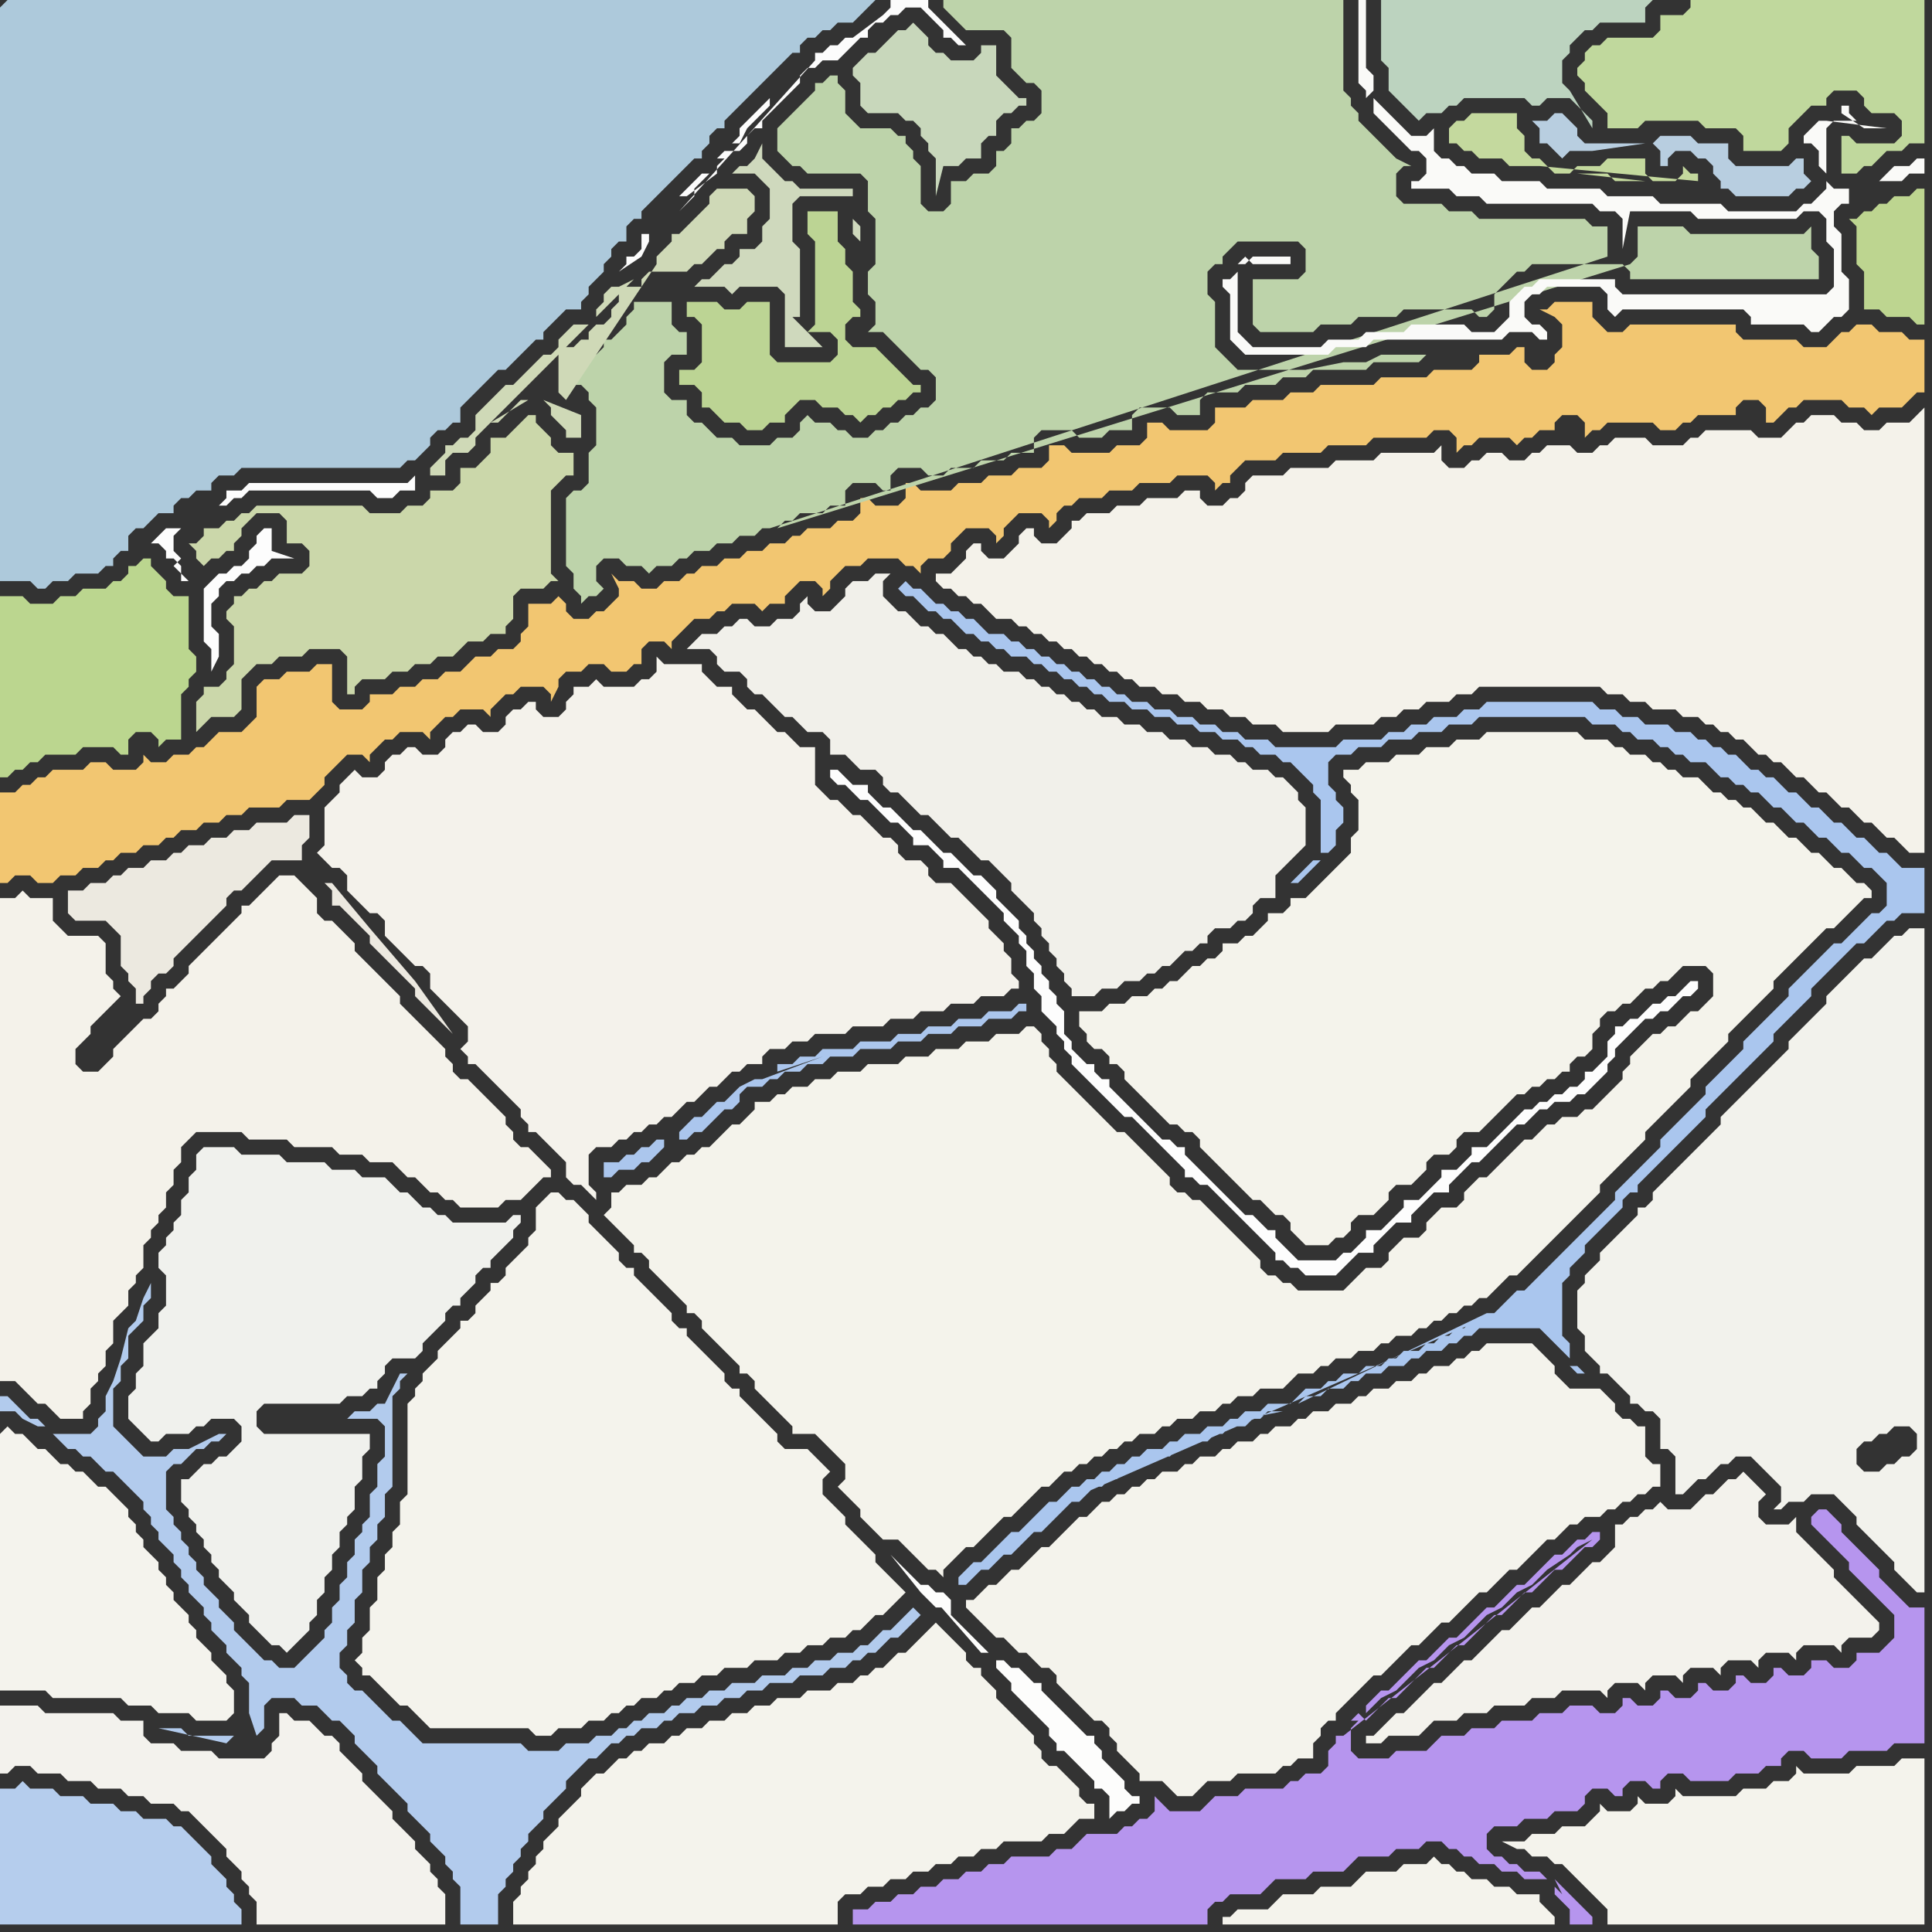 <svg width="256" height="256" xmlns="http://www.w3.org/2000/svg"><rect width="100%" height="100%" fill="#333333" stroke="none"/><script> 
var tempColor;
function hoverPath(evt){
obj = evt.target;
tempColor = obj.getAttribute("fill");
obj.setAttribute("fill","red");
//alert(tempColor);
//obj.setAttribute("stroke","red");}
function recoverPath(evt){
obj = evt.target;
obj.setAttribute("fill", tempColor);
//obj.setAttribute("stroke", tempColor);
}</script><path onmouseover="hoverPath(evt)" onmouseout="recoverPath(evt)" fill="rgb(244,243,236)" d="M  78,236l -1,1 0,1 -2,2 -1,1 0,1 -1,1 -1,1 0,1 -1,1 0,1 -1,1 0,1 -1,1 0,1 -1,1 0,3 43,0 0,-3 1,-1 2,0 1,-1 2,0 1,-1 2,0 1,-1 2,0 1,-1 2,0 1,-1 2,0 1,-1 2,0 1,-1 5,0 1,-1 2,0 1,-1 1,-1 2,0 0,-2 -1,0 -1,-1 0,-1 -1,-1 -1,-1 -1,-1 -1,0 -1,-1 0,-1 -1,-1 0,-1 -1,-1 -1,-1 -1,-1 -2,-2 0,-1 -1,-1 -1,-1 0,-1 -1,0 -1,-1 0,-1 -1,-1 -1,-1 -1,-1 -1,-1 -2,2 -1,1 -1,1 -1,0 -1,1 -1,1 -1,0 -1,1 -1,0 -1,1 -2,0 -1,1 -3,0 -1,1 -3,0 -1,1 -2,0 -1,1 -2,0 -1,1 -2,0 -1,1 -2,0 -1,1 -1,0 -1,1 -2,0 -1,1 -1,0 -1,1 -1,0 -1,1 -1,1 -1,0 -1,1Z"/>
<path onmouseover="hoverPath(evt)" onmouseout="recoverPath(evt)" fill="rgb(244,242,234)" d="M  125,76l -1,0 0,1 1,1 1,0 1,1 1,0 1,1 1,0 1,1 1,1 2,0 1,1 1,0 1,1 1,0 1,1 1,0 1,1 1,0 1,1 1,0 1,1 1,0 1,1 1,0 1,1 1,0 1,1 2,0 1,1 2,0 1,1 2,0 1,1 2,0 1,1 2,0 1,1 3,0 1,1 6,0 1,-1 5,0 1,-1 2,0 1,-1 2,0 1,-1 3,0 1,-1 2,0 1,-1 16,0 1,1 2,0 1,1 2,0 1,1 3,0 1,1 2,0 1,1 1,0 1,1 1,0 1,1 1,0 1,1 1,1 1,0 1,1 1,0 1,1 1,1 1,0 1,1 1,1 1,0 1,1 1,1 1,0 1,1 1,1 1,0 1,1 1,1 1,0 1,1 1,1 2,0 0,-59 -1,1 0,0 -1,1 -3,0 -1,1 -2,0 -1,-1 -2,0 -1,-1 -3,0 -1,1 -1,0 -2,2 -3,0 -1,-1 -6,0 -1,1 -1,0 -1,1 -4,0 -1,-1 -4,0 -1,1 -1,0 -1,1 -2,0 -1,-1 -3,0 -1,1 -1,0 -1,1 -2,0 -1,-1 -2,0 -1,1 -1,0 -1,1 -2,0 -1,-1 0,-2 -1,1 -7,0 -1,1 -5,0 -1,1 -5,0 -1,1 -4,0 -1,1 0,1 -1,1 -1,0 -1,1 -2,0 -1,-1 0,-1 -2,0 -1,1 -4,0 -1,1 -3,0 -1,1 -3,0 -1,1 -1,0 0,1 -2,2 -2,0 -1,-1 0,-1 -1,0 -1,1 0,1 -2,2 -2,0 -1,-1 0,-1 -1,0 -1,1 0,1 -1,1 -1,1 -1,0 83,-18 0,0 -83,18 107,-20 -107,20Z"/>
<path onmouseover="hoverPath(evt)" onmouseout="recoverPath(evt)" fill="rgb(244,243,236)" d="M  129,212l -1,0 0,1 1,1 0,0 1,1 1,1 1,1 1,0 1,1 1,1 1,0 1,1 1,1 1,0 1,1 0,1 1,1 1,1 1,1 1,1 1,1 1,0 1,1 0,1 1,1 0,1 1,1 1,1 1,1 0,1 3,0 1,1 1,1 2,0 1,-1 0,0 1,-1 3,0 1,-1 5,0 1,-1 1,0 1,-1 2,0 0,-2 1,-1 0,-1 1,-1 1,0 0,-1 1,-1 1,-1 1,-1 1,-1 1,-1 1,0 1,-1 1,-1 1,-1 1,-1 1,0 1,-1 1,-1 1,-1 1,0 1,-1 1,-1 1,-1 1,-1 1,0 1,-1 1,-1 1,-1 1,0 1,-1 1,-1 1,-1 1,-1 1,0 2,-2 1,0 1,-1 2,0 1,-1 1,0 1,-1 1,0 1,-1 1,0 1,-1 1,0 0,-3 -1,0 -1,-1 0,-4 -1,0 -1,-1 -1,0 -1,-1 0,-1 -1,-1 -1,-1 -4,0 -1,-1 -1,-1 0,-1 -1,-1 -1,-1 -1,-1 -6,0 -1,1 -1,0 -1,1 -1,0 -1,1 -2,0 -1,1 -1,0 -1,1 -2,0 -1,1 -2,0 -1,1 -1,0 -1,1 -2,0 -1,1 -2,0 -1,1 -1,0 -1,1 -2,0 -1,1 -1,0 -1,1 -2,0 -1,1 -1,0 -1,1 -2,0 -1,1 -1,0 -1,1 -2,0 -1,1 -1,0 -1,1 -1,0 -1,1 -1,0 -1,1 -1,0 -1,1 -1,1 -1,0 -1,1 -2,2 -1,1 -1,0 -1,1 -1,1 -1,1 -1,0 -1,1 -1,1 -1,0 -1,1 -1,1Z"/>
<path onmouseover="hoverPath(evt)" onmouseout="recoverPath(evt)" fill="rgb(253,253,252)" d="M  132,220l 0,1 1,1 1,1 0,1 1,1 1,1 1,1 1,1 1,1 0,1 1,1 0,1 1,0 1,1 1,1 1,1 1,1 0,1 1,0 1,1 0,3 1,-1 1,0 1,-1 1,0 0,-1 -1,0 -1,-1 0,-1 -1,-1 -1,-1 -1,-1 0,-1 -1,-1 0,-1 -1,0 -1,-1 -1,-1 -1,-1 -1,-1 -1,-1 -1,-1 0,-1 -1,0 -1,-1 -1,-1 -1,0 -1,-1 -1,0 -1,-1 -1,-1 -1,-1 -1,-1 -1,-1 -1,-1 0,-2 -1,-1 -1,0 -1,-1 -1,0 -1,-1 -1,-1 -1,-1 -1,-1 4,5 2,2 1,0 -2,-2 7,8 1,0 1,1Z"/>
<path onmouseover="hoverPath(evt)" onmouseout="recoverPath(evt)" fill="rgb(243,242,236)" d="M  184,228l -1,1 -1,1 -1,0 0,1 2,0 1,-1 4,0 1,-1 1,-1 3,0 1,-1 3,0 1,-1 4,0 1,-1 3,0 1,-1 5,0 1,1 0,-1 1,-1 3,0 1,1 0,-1 1,-1 3,0 1,1 0,-1 1,-1 3,0 1,1 0,-1 1,-1 3,0 1,1 0,-1 1,-1 3,0 1,1 0,-1 1,-1 4,0 1,1 0,-1 1,-1 3,0 1,-1 0,-1 -1,-1 0,0 -1,-1 -1,-1 -1,-1 -1,-1 -1,-1 0,-1 -1,-1 -1,-1 -1,-1 -1,-1 -1,-1 0,-2 -1,1 -3,0 -1,-1 0,-2 1,-1 -1,-1 -1,-1 -1,-1 -1,1 -1,0 -1,1 -1,1 -1,0 -1,1 -1,1 -3,0 -1,-1 -1,1 -1,0 -1,1 -1,0 -1,1 -1,0 0,3 -1,1 -1,1 -1,0 -1,1 -1,1 -1,1 -1,0 -1,1 -1,1 -1,1 -1,0 -1,1 -1,1 -1,1 -1,0 -1,1 -2,2 -1,1 -1,0 -1,1 -1,1 -1,1 -1,0 -1,1 -1,1 -1,1 -1,1 -1,0 -1,1Z"/>
<path onmouseover="hoverPath(evt)" onmouseout="recoverPath(evt)" fill="rgb(244,243,236)" d="M  201,244l -2,0 2,1 1,0 1,1 2,0 1,1 1,0 1,1 1,1 1,1 1,1 1,1 1,1 0,2 42,0 0,-22 -3,0 -1,1 -5,0 -1,1 -6,0 -1,-1 0,1 -1,1 -2,0 -1,1 -3,0 -1,1 -7,0 -1,-1 0,1 -1,1 -3,0 -1,-1 0,1 -1,1 -3,0 -1,-1 0,1 -1,1 0,0 -1,1 -3,0 -1,1 -3,0 -1,1Z"/>
<path onmouseover="hoverPath(evt)" onmouseout="recoverPath(evt)" fill="rgb(196,217,158)" d="M  225,24l 0,-1 -1,0 -1,-1 0,1 -1,1 -3,0 -1,-1 0,-2 -5,0 -1,1 -3,0 -1,1 -2,0 -1,-1 -1,-1 -1,0 -1,-1 0,-2 -1,-1 0,-2 -6,0 -1,1 -1,0 -1,1 0,2 1,0 1,1 1,0 1,1 3,0 1,1 4,0 21,2 -16,-1 4,0 1,1 4,0 -9,-1 16,1Z"/>
<path onmouseover="hoverPath(evt)" onmouseout="recoverPath(evt)" fill="rgb(173,201,219)" d="M  0,1l 0,76 4,0 1,1 1,0 1,-1 2,0 1,-1 3,0 1,-1 1,0 0,-1 1,-1 1,0 0,-2 1,-1 1,0 2,-2 2,0 0,-1 1,-1 1,0 1,-1 2,0 0,-1 1,-1 2,0 1,-1 21,0 1,-1 1,0 1,-1 1,-1 0,-1 1,-1 1,0 1,-1 1,0 0,-2 1,-1 1,-1 1,-1 1,-1 1,-1 1,0 1,-1 2,-2 1,-1 1,0 0,-1 1,-1 1,-1 1,-1 2,0 0,-1 1,-1 0,-1 1,-1 1,-1 0,-1 1,-1 0,-1 1,-1 1,0 0,-2 1,-1 1,0 0,-1 2,-2 1,-1 2,-2 1,-1 1,-1 1,0 0,-1 1,-1 0,-1 1,-1 1,0 0,-1 1,-1 1,-1 1,-1 1,-1 1,-1 1,-1 1,-1 1,-1 1,-1 1,0 0,-1 1,-1 1,0 1,-1 1,0 1,-1 2,0 1,-1 1,-1 1,-1 -115,0 -1,1Z"/>
<path onmouseover="hoverPath(evt)" onmouseout="recoverPath(evt)" fill="rgb(243,242,237)" d="M  0,229l 0,6 1,0 1,-1 2,0 1,1 3,0 1,1 3,0 1,1 3,0 1,1 2,0 1,1 3,0 1,1 1,0 1,1 1,1 1,1 1,1 1,1 0,1 1,1 1,1 0,1 1,1 0,1 1,1 0,3 25,0 0,-4 -1,-1 0,-1 -1,-1 0,-1 -1,-1 -1,-1 0,-1 -1,-1 -1,-1 -1,-1 0,-1 -1,-1 -1,-1 -1,-1 -1,-1 0,-1 -1,-1 -2,-2 0,-1 -1,-1 -1,0 -2,-2 -2,0 -1,-1 -1,0 0,3 -1,1 0,1 -1,1 -6,0 -1,-1 -4,0 -1,-1 -3,0 -1,-1 0,-2 -3,0 -1,-1 -9,0 -1,-1 -5,0Z"/>
<path onmouseover="hoverPath(evt)" onmouseout="recoverPath(evt)" fill="rgb(181,205,237)" d="M  2,237l -2,0 0,18 32,0 0,-2 -1,-1 0,-1 -1,-1 0,-1 -1,-1 -1,-1 0,-1 -1,-1 -1,-1 -1,-1 -1,-1 -1,0 -1,-1 -3,0 -1,-1 -2,0 -1,-1 -3,0 -1,-1 -3,0 -1,-1 -3,0 -1,-1 -1,1Z"/>
<path onmouseover="hoverPath(evt)" onmouseout="recoverPath(evt)" fill="rgb(242,198,113)" d="M  43,103l 3,-3 2,0 1,1 0,-1 1,-1 1,-1 1,0 1,-1 3,0 1,1 0,-1 1,-1 0,0 1,-1 1,0 1,-1 3,0 1,1 0,-1 1,-1 1,-1 1,0 1,-1 3,0 1,1 0,1 1,-2 0,-1 1,-1 2,0 1,-1 2,0 1,1 2,0 1,-1 1,0 0,-2 1,-1 2,0 1,1 0,-1 1,-1 0,0 1,-1 1,-1 2,0 1,-1 1,0 1,-1 3,0 1,1 1,-1 2,0 0,-1 1,-1 1,-1 2,0 1,1 0,1 1,-1 0,-1 2,-2 2,0 1,-1 4,0 1,1 1,0 1,1 0,-1 1,-1 2,0 1,-1 0,-1 1,-1 1,-1 3,0 1,1 0,1 1,-1 0,-1 2,-2 3,0 1,1 0,1 1,-1 0,-1 1,-1 1,0 1,-1 3,0 1,-1 3,0 1,-1 4,0 1,-1 4,0 1,1 0,1 1,-1 1,0 0,-1 2,-2 4,0 1,-1 5,0 1,-1 5,0 1,-1 7,0 1,-1 2,0 1,1 0,2 1,-1 1,0 1,-1 4,0 1,1 1,-1 1,0 1,-1 2,0 0,-1 1,-1 2,0 1,1 0,2 1,-1 1,0 1,-1 6,0 1,1 2,0 1,-1 1,0 1,-1 5,0 0,-1 1,-1 2,0 1,1 0,2 1,0 1,-1 0,0 1,-1 1,0 1,-1 5,0 1,1 2,0 1,1 1,-1 3,0 1,-1 1,-1 1,0 0,-7 -2,0 -1,-1 -3,0 -1,-1 -2,0 -1,1 -1,0 -1,1 -1,1 -3,0 -1,-1 -7,0 -1,-1 0,-1 -14,0 -1,1 -2,0 -1,-1 -1,-1 0,-2 -5,0 -1,1 -1,0 2,1 0,0 1,1 0,3 -1,1 0,1 -1,1 -2,0 -1,-1 0,-2 -1,0 -1,1 -4,0 0,1 -1,1 -5,0 -1,1 -6,0 -1,1 -7,0 -1,1 -3,0 -1,1 -4,0 -1,1 -4,0 0,2 -1,1 -5,0 -1,-1 -2,0 0,2 -1,1 -3,0 -1,1 -5,0 -1,-1 -2,0 0,2 -1,1 -3,0 -1,1 -3,0 -1,1 -3,0 -1,1 -4,0 -1,-1 -1,0 0,2 -1,1 -3,0 -1,-1 -1,0 0,2 -1,1 -2,0 -1,1 -3,0 -1,1 -1,0 -1,1 -2,0 -1,1 -2,0 -1,1 -2,0 -1,1 -2,0 -1,1 -1,0 -1,1 -2,0 -1,1 -2,0 -1,-1 -2,0 -1,-1 1,2 0,1 -1,1 -1,1 -1,0 -1,1 -2,0 -1,-1 0,-1 -1,-1 -1,1 -3,0 0,3 -1,1 0,1 -1,1 -2,0 -1,1 -2,0 -1,1 -1,1 -2,0 -1,1 -2,0 -1,1 -2,0 -1,1 -3,0 0,1 -1,1 -3,0 -1,-1 0,-5 -2,0 -1,1 -3,0 -1,1 -2,0 -1,1 0,4 -1,1 -1,1 -3,0 -1,1 -1,1 -1,0 -1,1 -2,0 -1,1 -2,0 -1,-1 0,1 -1,1 -3,0 -1,-1 -2,0 -1,1 -4,0 -1,1 -1,0 -1,1 -1,0 -1,1 -2,0 0,12 1,0 1,-1 2,0 1,1 2,0 1,-1 2,0 1,-1 2,0 1,-1 1,0 1,-1 2,0 1,-1 2,0 1,-1 1,0 1,-1 2,0 1,-1 2,0 1,-1 2,0 1,-1 4,0 1,-1 3,0 2,-2Z"/>
<path onmouseover="hoverPath(evt)" onmouseout="recoverPath(evt)" fill="rgb(241,240,234)" d="M  95,84l -2,0 -1,1 -1,1 3,0 1,1 0,1 1,1 2,0 1,1 0,1 1,1 1,0 1,1 1,1 1,1 1,0 1,1 1,1 2,0 1,1 0,2 2,0 1,1 1,1 2,0 1,1 0,1 1,1 1,0 1,1 1,1 1,1 1,0 1,1 1,1 1,1 1,0 1,1 1,1 1,1 1,0 1,1 1,1 1,1 0,1 1,1 1,1 1,1 0,1 1,1 0,1 1,1 0,1 1,1 0,1 1,1 0,1 1,1 0,1 3,0 1,-1 2,0 1,-1 2,0 1,-1 1,0 1,-1 1,0 1,-1 1,-1 1,0 1,-1 1,0 0,-1 1,-1 2,0 1,-1 1,0 1,-1 0,-1 1,-1 2,0 0,-3 1,-1 1,-1 1,-1 1,-1 0,-5 -1,-1 0,-1 -1,-1 -1,-1 -1,0 -1,-1 -2,0 -1,-1 -1,0 -1,-1 -2,0 -1,-1 -2,0 -1,-1 -2,0 -1,-1 -2,0 -1,-1 -2,0 -1,-1 -2,0 -1,-1 -1,0 -1,-1 -1,0 -1,-1 -1,0 -1,-1 -1,0 -1,-1 -1,0 -1,-1 -2,0 -1,-1 -1,0 -1,-1 -1,0 -1,-1 -1,0 -1,-1 -1,-1 -1,0 -1,-1 -1,0 -1,-1 -1,-1 -1,0 -1,-1 -1,-1 0,-2 1,-1 -2,0 -1,1 -2,0 -1,1 0,1 -1,1 -1,1 -2,0 -1,-1 0,-1 -1,1 0,1 -1,1 -2,0 -1,1 -2,0 -1,-1 -1,0 -1,1 -1,0 -1,1Z"/>
<path onmouseover="hoverPath(evt)" onmouseout="recoverPath(evt)" fill="rgb(189,211,170)" d="M  103,70l 0,0 1,-1 1,0 1,-1 3,0 1,-1 2,0 0,-2 1,-1 3,0 1,1 1,0 0,-2 1,-1 3,0 1,1 2,0 1,-1 3,0 1,-1 3,0 1,-1 3,0 0,-2 1,-1 4,0 1,1 3,0 1,-1 3,0 0,-2 1,-1 4,0 1,1 3,0 0,-2 1,-1 4,0 1,-1 4,0 1,-1 3,0 1,-1 7,0 1,-1 6,0 1,-1 -6,0 -2,1 -3,0 -5,1 -9,0 -1,-1 -1,-1 -1,-1 0,-6 -1,-1 0,-3 1,-1 1,0 0,-1 1,-1 1,-1 8,0 1,1 0,3 -1,1 -6,0 0,6 1,1 7,0 1,-1 4,0 1,-1 5,0 1,-1 9,0 1,1 1,0 1,-1 0,-2 1,-1 1,-1 1,-1 1,0 1,-1 12,0 1,1 0,1 25,0 0,-3 -1,-1 0,-3 -1,1 -15,0 -1,-1 -6,0 0,4 -1,1 -113,35 110,-36 0,-4 -2,0 -1,-1 -14,0 -1,-1 -3,0 -1,-1 -5,0 -1,-1 0,-3 1,-1 1,0 -2,-1 0,0 -1,-1 -1,-1 -1,-1 -1,-1 -1,-1 0,-1 -1,-1 0,-1 -1,-1 0,-12 -53,0 0,1 1,1 0,0 1,1 1,1 5,0 1,1 0,4 1,1 1,1 1,0 1,1 0,3 -1,1 -1,0 -1,1 -1,0 0,2 -1,1 -1,0 0,2 -1,1 -2,0 -1,1 -2,0 0,3 -1,1 -2,0 -1,-1 0,-5 -1,-1 0,-1 -1,-1 0,-1 -1,0 -1,-1 -4,0 -1,-1 -1,-1 0,-3 -1,-1 0,-1 -1,0 -1,1 -1,0 0,1 -1,1 -1,1 -1,1 -1,1 -1,1 0,3 1,1 0,0 1,1 1,0 1,1 7,0 1,1 0,4 1,1 0,6 -1,1 0,3 1,1 0,3 -1,1 2,0 1,1 1,1 1,1 1,1 1,1 1,0 1,1 0,3 -1,1 -1,0 -1,1 -1,0 -1,1 -1,0 -1,1 -1,0 -1,1 -2,0 -1,-1 -1,0 -1,-1 -2,0 -1,-1 -1,1 0,1 -1,1 -2,0 -1,1 -4,0 -1,-1 -2,0 -1,-1 -1,-1 -1,0 -1,-1 0,-2 -2,0 -1,-1 0,-4 1,-1 2,0 0,-3 -1,0 -1,-1 0,-3 -5,0 0,1 -1,1 0,1 -1,1 -1,1 -1,0 0,1 -1,1 -1,0 -1,1 -1,0 0,3 1,0 1,1 0,1 1,1 0,5 -1,1 0,4 -1,1 -1,0 -1,1 0,9 1,1 0,2 1,1 0,1 1,-1 1,0 1,-1 -1,-1 0,-2 1,-1 2,0 1,1 2,0 1,1 1,-1 2,0 1,-1 1,0 1,-1 2,0 1,-1 2,0 1,-1 2,0 1,-1 1,0 111,-36 -110,36Z"/>
<path onmouseover="hoverPath(evt)" onmouseout="recoverPath(evt)" fill="rgb(244,243,236)" d="M  168,253l -4,0 -1,1 -1,0 0,1 44,0 0,-1 -1,-1 0,0 -1,-1 0,-1 -3,0 -1,-1 -2,0 -1,-1 -2,0 -1,-1 -1,0 -1,-1 -1,0 -1,-1 -1,1 -3,0 -1,1 -4,0 -1,1 -1,1 -4,0 -1,1 -4,0 -1,1 -1,1Z"/>
<path onmouseover="hoverPath(evt)" onmouseout="recoverPath(evt)" fill="rgb(188,211,191)" d="M  184,0l -1,0 0,8 1,1 0,3 1,1 1,1 1,1 1,1 1,-1 2,0 1,-1 1,0 1,-1 8,0 1,1 1,0 1,-1 3,0 1,1 1,1 1,1 0,1 -3,-5 -1,-1 0,-3 1,-1 0,-1 1,-1 1,-1 1,0 1,-1 6,0 0,-2 1,-1Z"/>
<path onmouseover="hoverPath(evt)" onmouseout="recoverPath(evt)" fill="rgb(242,242,236)" d="M  245,129l -1,1 -1,1 -1,1 0,1 -1,1 -1,1 -1,1 -1,1 -1,1 0,1 -1,1 -1,1 -1,1 -1,1 -1,1 -1,1 -1,1 -1,1 -1,1 0,1 -1,1 -1,1 -1,1 -1,1 -1,1 -1,1 -1,1 -1,1 -1,1 0,1 -1,1 -1,0 0,1 -1,1 -3,3 -1,1 0,1 -1,1 -1,1 0,1 -1,1 0,5 1,1 0,2 1,1 1,1 0,1 1,0 1,1 1,1 1,1 0,1 1,0 1,1 1,0 1,1 0,4 1,0 1,1 0,5 1,0 1,-1 0,0 1,-1 1,0 1,-1 1,-1 1,0 1,-1 2,0 1,1 1,1 1,1 1,1 0,2 -1,1 1,0 1,-1 2,0 1,-1 3,0 1,1 1,1 1,1 0,1 1,1 1,1 1,1 1,1 1,1 0,1 1,1 1,1 1,1 1,0 0,-88 -2,0 -1,1 -1,0 -1,1 -1,1 -1,1 -1,0 -1,1 -1,1 9,61 0,2 -1,1 -1,0 -1,1 -1,0 -1,1 -2,0 -1,-1 0,-2 1,-1 1,0 1,-1 1,0 1,-1 2,0 1,1 -9,-61Z"/>
<path onmouseover="hoverPath(evt)" onmouseout="recoverPath(evt)" fill="rgb(189,213,144)" d="M  246,29l -1,0 1,1 0,5 1,1 0,5 2,0 1,1 3,0 1,1 1,0 0,-18 -1,0 -1,1 -2,0 -1,1 -1,0 -1,1 -1,0 -1,1Z"/>
<path onmouseover="hoverPath(evt)" onmouseout="recoverPath(evt)" fill="rgb(187,214,143)" d="M  0,82l 0,21 1,0 1,-1 1,0 1,-1 1,0 1,-1 4,0 1,-1 4,0 1,1 1,0 0,-2 1,-1 2,0 1,1 0,1 1,-1 2,0 0,-6 1,-1 0,-1 1,-1 0,-2 -1,-1 0,-7 -2,0 -1,-1 0,-1 -2,-2 0,-1 -1,0 -1,1 -1,0 0,1 -1,1 -1,0 -1,1 -3,0 -1,1 -2,0 -1,1 -3,0 -1,-1 -3,0Z"/>
<path onmouseover="hoverPath(evt)" onmouseout="recoverPath(evt)" fill="rgb(244,242,234)" d="M  0,122l 0,61 2,0 1,1 1,1 1,1 1,0 1,1 1,1 3,0 0,-1 1,-1 0,-2 1,-1 0,-1 1,-1 0,-2 1,-1 0,-3 1,-1 1,-1 0,-2 1,-1 0,-1 1,-1 0,-3 1,-1 0,-1 1,-1 0,-1 1,-1 0,-2 1,-1 0,-2 1,-1 0,-2 1,-1 1,-1 6,0 1,1 5,0 1,1 5,0 1,1 3,0 1,1 3,0 1,1 1,1 1,0 1,1 1,1 1,0 1,1 1,0 1,1 5,0 1,-1 2,0 1,-1 1,-1 1,-1 1,0 0,-1 -1,-1 0,0 -1,-1 -1,-1 -1,0 -1,-1 0,-1 -1,-1 0,-1 -1,-1 -1,-1 -1,-1 -1,-1 -1,-1 -1,0 -1,-1 0,-1 -1,-1 0,-1 -1,-1 -1,-1 -1,-1 -1,-1 -1,-1 -1,-1 0,-1 -1,-1 -1,-1 -1,-1 -1,-1 -1,-1 -1,-1 0,-1 -1,-1 -1,-1 -1,-1 -1,0 -1,-1 0,-2 -1,-1 -1,-1 -1,-1 -2,0 -1,1 -1,1 -1,1 -1,1 -1,0 0,1 -1,1 -1,1 -4,4 -1,1 0,1 -1,1 -1,1 -1,0 0,1 -1,1 0,1 -1,1 -1,0 -1,1 -1,1 -1,1 -1,1 0,1 -1,1 -1,1 -2,0 -1,-1 0,-2 1,-1 1,-1 0,-1 2,-2 1,-1 1,-1 -1,-1 0,-1 -1,-1 0,-4 -1,-1 -4,0 -1,-1 -1,-1 0,-3 -3,0 -1,-1 -1,1 -2,0Z"/>
<path onmouseover="hoverPath(evt)" onmouseout="recoverPath(evt)" fill="rgb(244,243,237)" d="M  0,190l 0,34 6,0 1,1 9,0 1,1 3,0 1,1 4,0 1,1 4,0 1,-1 0,-3 -1,-1 0,-1 -1,-1 -1,-1 0,-1 -1,-1 -1,-1 0,-1 -1,-1 0,-1 -1,-1 -1,-1 0,-1 -1,-1 0,-1 -1,-1 0,-1 -1,-1 -1,-1 0,-1 -1,-1 0,-1 -1,-1 0,-1 -1,-1 -1,-1 -1,-1 -1,0 -1,-1 -1,-1 -1,0 -1,-1 -1,0 -1,-1 -1,-1 -1,0 -1,-1 -1,-1 -1,0 -1,-1 -1,1Z"/>
<path onmouseover="hoverPath(evt)" onmouseout="recoverPath(evt)" fill="rgb(253,253,253)" d="M  27,78l 0,7 1,1 0,3 1,-2 0,-3 -1,-1 0,-3 1,-1 0,-1 1,-1 1,0 1,-1 1,0 1,-1 1,0 1,-1 3,0 -3,-1 0,-3 -1,0 -1,1 0,1 -1,1 0,1 -1,1 -1,0 -1,1 -1,0 -1,1 -1,1 -1,-1 -1,-1 -1,-1 0,2 1,0 -2,-2 1,-1 0,0 -1,-1 0,-2 1,-1 -2,0 -1,1 -1,1 1,0 1,1 0,1 1,0 3,3 1,1 2,-11 1,0 1,-1 1,0 1,-1 16,0 1,1 2,0 1,-1 2,0 0,-2 -1,1 -21,0 -1,1 -2,0 0,1 -1,1 -2,11Z"/>
<path onmouseover="hoverPath(evt)" onmouseout="recoverPath(evt)" fill="rgb(178,203,237)" d="M  31,230l -6,0 -1,-1 -3,0 9,2 1,-1 3,0 1,-1 0,-3 1,-1 3,0 1,1 2,0 1,1 1,1 1,0 1,1 1,1 0,1 1,1 1,1 1,1 0,1 1,1 1,1 1,1 1,1 0,1 1,1 1,1 1,1 0,1 2,2 0,1 1,1 0,1 1,1 0,5 5,0 0,-4 1,-1 0,-1 1,-1 0,-1 1,-1 0,-1 1,-1 0,-1 1,-1 1,-1 0,-1 1,-1 1,-1 1,-1 0,-1 1,-1 1,-1 1,-1 1,0 1,-1 1,-1 1,0 1,-1 1,0 1,-1 2,0 1,-1 1,0 1,-1 2,0 1,-1 2,0 1,-1 2,0 1,-1 2,0 1,-1 3,0 1,-1 3,0 1,-1 2,0 1,-1 1,0 1,-1 1,0 1,-1 1,-1 1,0 2,-2 1,-1 -1,-1 0,0 -1,1 -1,1 -1,1 -1,0 -1,1 -1,1 -1,0 -1,1 -2,0 -1,1 -2,0 -1,1 -2,0 -1,1 -3,0 -1,1 -3,0 -1,1 -2,0 -1,1 -2,0 -1,1 -1,0 -1,1 -2,0 -1,1 -1,0 -1,1 -1,0 -1,1 -2,0 -1,1 -3,0 -1,1 -4,0 -1,-1 -13,0 -1,-1 -1,-1 -1,-1 -1,0 -1,-1 -1,-1 -1,-1 -1,-1 -1,0 -1,-1 0,-1 -1,-1 0,-2 1,-1 0,-2 1,-1 0,-3 1,-1 0,-3 1,-1 0,-2 1,-1 0,-2 1,-1 0,-3 1,-1 0,-12 1,-1 0,-1 1,-1 -1,0 -1,2 0,0 -1,2 -1,0 -1,1 -2,0 -1,1 4,0 1,1 0,4 -1,1 0,3 -1,1 0,3 -1,1 0,1 -1,1 0,2 -1,1 0,2 -1,1 0,2 -1,1 0,2 -1,1 0,1 -1,1 -1,1 -1,1 -1,1 -2,0 -1,-1 -1,0 -1,-1 -1,-1 -1,-1 -1,-1 0,-1 -1,-1 -1,-1 0,-1 -1,-1 -1,-1 0,-1 -1,-1 0,-1 -1,-1 0,-1 -1,-1 0,-1 -1,-1 0,-1 -1,-1 0,-5 1,-1 1,0 1,-1 1,-1 1,0 1,-1 1,0 1,-1 -1,0 -4,2 -2,0 -1,1 -3,0 -1,-1 -1,-1 -1,-1 -1,-1 0,-5 1,-1 0,-2 1,-1 0,-3 1,-1 1,-1 0,-2 1,-1 0,-2 -1,2 -1,3 -1,1 -1,4 -1,3 -1,2 0,2 -1,1 0,1 -1,1 -5,0 1,1 1,1 1,0 1,1 1,0 1,1 1,1 1,0 1,1 1,1 1,1 1,1 0,1 1,1 0,1 1,1 0,1 1,1 1,1 0,1 1,1 0,1 1,1 0,1 1,1 1,1 0,1 1,1 0,1 1,1 1,1 0,1 1,1 1,1 0,1 1,1 0,4 1,3 -3,0 -25,-41 -1,-1 -1,0 -1,-1 -1,-1 -1,-1 -1,0 0,2 2,0 1,1 2,1 1,0 25,41 3,1 0,0 -3,-1Z"/>
<path onmouseover="hoverPath(evt)" onmouseout="recoverPath(evt)" fill="rgb(244,242,235)" d="M  44,106l 0,0 -1,1 0,5 -1,1 1,1 1,1 1,0 1,1 0,2 1,1 1,1 1,1 1,0 1,1 0,2 1,1 1,1 1,1 1,1 1,0 1,1 0,2 1,1 1,1 1,1 1,1 1,1 0,2 -1,1 1,1 0,1 1,0 1,1 1,1 1,1 1,1 1,1 1,1 0,1 1,1 0,1 1,0 1,1 1,1 1,1 1,1 0,2 1,1 1,0 1,1 1,1 0,-1 -1,-1 0,-4 1,-1 2,0 1,-1 1,0 1,-1 1,0 1,-1 1,0 1,-1 1,0 2,-2 1,0 2,-2 1,0 2,-2 1,0 1,-1 2,0 0,-1 1,-1 2,0 1,-1 2,0 1,-1 4,0 1,-1 4,0 1,-1 3,0 1,-1 3,0 1,-1 3,0 1,-1 3,0 1,-1 1,0 0,-1 -1,-1 0,-2 -1,-1 0,-1 -1,-1 -1,-1 0,-1 -1,-1 -1,-1 -1,-1 -1,-1 -1,-1 -2,0 -1,-1 0,-1 -1,-1 -2,0 -1,-1 0,-1 -1,-1 -1,0 -1,-1 -1,-1 -1,-1 -1,0 -1,-1 -1,-1 -1,0 -1,-1 -1,-1 0,-5 -2,0 -1,-1 -1,-1 -1,0 -1,-1 -1,-1 -1,-1 -1,0 -1,-1 -1,-1 0,-1 -2,0 -1,-1 -1,-1 0,-1 -5,0 -1,-1 0,2 -1,1 -1,0 -1,1 -4,0 -1,-1 -1,1 -2,0 0,1 -1,1 0,1 -1,1 -2,0 -1,-1 0,-1 -1,0 -1,1 -1,0 -1,1 0,1 -1,1 -2,0 -1,-1 -1,0 -1,1 -1,0 -1,1 0,1 -1,1 -2,0 -1,-1 -1,0 -1,1 -1,0 -1,1 0,1 -1,1 -2,0 -1,-1 -1,1 -1,1 0,1 -1,1Z"/>
<path onmouseover="hoverPath(evt)" onmouseout="recoverPath(evt)" fill="rgb(207,217,183)" d="M  75,53l 0,0 -1,-1 0,-5 1,-1 1,0 1,-1 1,0 0,-1 1,-1 1,0 1,-1 0,-1 1,-1 0,-1 1,-1 2,0 0,-1 1,-1 5,0 1,-1 1,0 1,-1 1,-1 1,0 0,-1 1,-1 2,0 0,-2 1,-1 0,-2 -1,-1 -4,0 -1,1 0,1 -1,1 -3,3 -1,0 0,1 -1,1 -1,1 0,1 -12,18 10,-17 -1,1 -2,1 -1,0 -1,1 0,1 -1,1 0,1 -1,1 -2,0 -1,1 -1,1 0,1 -1,1 -1,0 -1,1 -1,1 -1,1 -1,1 -1,0 -1,1 -2,2 -1,1 0,2 -1,1 -1,0 -1,1 -1,0 0,1 -1,1 -1,1 0,1 2,0 0,-2 1,-1 2,0 1,-1 0,-1 22,-22 -10,17 -2,1 0,1 1,1 1,1 0,1 2,0 0,-3 -5,-2 1,1 2,-1 -10,3 1,0 1,-1 1,-1 1,-1 1,0 -5,3 10,-3Z"/>
<path onmouseover="hoverPath(evt)" onmouseout="recoverPath(evt)" fill="rgb(244,243,235)" d="M  83,157l -1,1 -1,0 0,2 -1,1 1,1 0,0 1,1 1,1 1,1 0,1 1,0 1,1 0,1 1,1 1,1 1,1 1,1 1,1 0,1 1,0 1,1 0,1 1,1 1,1 1,1 1,1 1,1 0,1 1,0 1,1 0,1 1,1 1,1 1,1 1,1 1,1 0,1 3,0 1,1 1,1 1,1 1,1 0,2 -1,1 1,1 0,0 1,1 1,1 0,1 1,1 1,1 1,1 2,0 1,1 1,1 1,1 1,1 1,0 1,1 0,-1 1,-1 0,0 1,-1 1,-1 1,0 1,-1 1,-1 1,-1 1,-1 1,0 1,-1 1,-1 1,-1 1,-1 1,0 1,-1 1,-1 1,0 1,-1 1,0 1,-1 1,0 1,-1 1,0 1,-1 1,0 1,-1 2,0 1,-1 1,0 1,-1 2,0 1,-1 2,0 1,-1 1,0 1,-1 2,0 1,-1 3,0 1,-1 1,-1 2,0 1,-1 1,0 1,-1 2,0 1,-1 2,0 1,-1 1,0 1,-1 2,0 1,-1 1,0 1,-1 1,0 1,-1 1,0 1,-1 1,0 1,-1 1,0 1,-1 1,-1 1,-1 1,0 7,-7 1,-1 1,-1 1,-1 1,-1 0,-1 1,-1 1,-1 1,-1 1,-1 1,-1 1,-1 0,-1 1,-1 1,-1 1,-1 1,-1 1,-1 1,-1 0,-1 1,-1 1,-1 1,-1 1,-1 1,-1 0,-1 1,-1 1,-1 1,-1 1,-1 1,-1 1,-1 0,-1 1,-1 1,-1 3,-3 1,-1 1,-1 1,0 1,-1 1,-1 1,-1 1,-1 1,0 0,-1 -1,-1 -1,0 -1,-1 -1,-1 -1,0 -1,-1 -1,-1 -1,0 -1,-1 -1,-1 -1,0 -1,-1 -1,-1 -1,0 -1,-1 -1,-1 -1,0 -1,-1 -1,0 -1,-1 -1,0 -1,-1 -1,-1 -2,0 -1,-1 -1,0 -1,-1 -1,0 -1,-1 -2,0 -1,-1 -1,0 -1,-1 -3,0 -1,-1 -12,0 -1,1 -3,0 -1,1 -3,0 -1,1 -3,0 -1,1 -3,0 -1,1 -2,0 0,1 1,1 0,1 1,1 0,4 -1,1 0,2 -3,3 -1,1 -1,1 -1,1 -2,0 0,1 -1,1 -2,0 0,1 -1,1 -1,1 -1,0 -1,1 -2,0 0,1 -1,1 -1,0 -1,1 -1,0 -1,1 -1,1 -1,0 -1,1 -1,0 -1,1 -2,0 -1,1 -2,0 -1,1 -3,0 0,2 1,1 0,1 1,1 1,0 1,1 0,1 1,0 1,1 0,1 1,1 1,1 1,1 1,1 1,1 1,1 1,0 1,1 1,0 1,1 0,1 1,1 1,1 1,1 1,1 1,1 1,1 1,1 1,0 1,1 1,1 1,0 1,1 0,1 1,1 1,1 3,0 1,-1 1,0 1,-1 0,-1 1,-1 2,0 1,-1 1,-1 0,-1 1,-1 2,0 1,-1 1,-1 0,-1 1,-1 2,0 1,-1 0,-1 1,-1 2,0 1,-1 1,-1 1,-1 1,-1 1,-1 1,0 1,-1 1,0 1,-1 1,0 1,-1 1,0 0,-1 1,-1 1,0 1,-1 0,-2 1,-1 0,-1 1,-1 1,0 1,-1 1,0 1,-1 1,-1 1,0 1,-1 1,0 1,-1 1,-1 3,0 1,1 0,3 -1,1 -1,1 -1,0 -1,1 -1,1 -1,0 -1,1 -1,0 -1,1 -1,1 -1,1 0,1 -1,1 0,1 -1,1 -1,1 -1,1 -1,1 -1,0 -1,1 -2,0 -1,1 -1,0 -1,1 -1,1 -1,0 -1,1 -1,1 -1,1 -1,1 -1,1 -1,0 -1,1 -1,1 0,1 -1,1 -2,0 -1,1 -1,1 0,1 -1,1 -2,0 -1,1 -1,1 0,1 -1,1 -2,0 -1,1 -1,1 -1,1 -6,0 -1,-1 -1,0 -1,-1 -1,0 -1,-1 0,-1 -1,-1 -1,-1 -1,-1 -3,-3 -1,-1 -1,-1 -1,0 -1,-1 -1,0 -1,-1 0,-1 -1,-1 -1,-1 -1,-1 -1,-1 -1,-1 -1,-1 -1,0 -1,-1 -1,-1 -1,-1 -1,-1 -1,-1 -1,-1 -1,-1 -1,-1 0,-1 -1,-1 0,-1 -1,-1 0,-1 -1,-1 -1,0 -1,1 -3,0 -1,1 -3,0 -1,1 -3,0 -1,1 -3,0 -1,1 -4,0 -1,1 -3,0 -1,1 -2,0 -1,1 -2,0 -1,1 -1,0 -1,1 -2,0 0,1 -1,1 -1,1 -1,0 -1,1 -1,1 -1,1 -1,0 -1,1 -1,0 -1,1 -1,0 -1,1 -1,1 -1,0 -1,1Z"/>
<path onmouseover="hoverPath(evt)" onmouseout="recoverPath(evt)" fill="rgb(253,253,253)" d="M  110,102l 0,1 1,1 1,0 1,1 1,1 1,0 1,1 1,1 1,1 1,0 1,1 1,1 0,1 2,0 1,1 1,1 0,1 2,0 1,1 1,1 1,1 1,1 1,1 1,1 0,1 1,1 1,1 0,1 1,1 0,2 1,1 0,2 1,1 0,2 1,1 1,1 0,1 1,1 0,1 1,1 0,1 1,1 1,1 1,1 1,1 1,1 1,1 1,1 1,0 1,1 1,1 1,1 1,1 1,1 1,1 1,1 0,1 1,0 1,1 1,0 1,1 1,1 1,1 1,1 1,1 1,1 1,1 1,1 1,1 0,1 1,0 1,1 1,0 1,1 4,0 2,-2 1,-1 2,0 0,-1 1,-1 1,-1 1,-1 2,0 0,-1 1,-1 1,-1 1,-1 2,0 0,-1 1,-1 1,-1 1,-1 1,0 3,-3 1,-1 1,-1 1,0 1,-1 1,-1 1,0 1,-1 2,0 1,-1 1,0 1,-1 1,-1 1,-1 0,-1 1,-1 0,-1 1,-1 3,-3 1,0 1,-1 1,0 1,-1 1,-1 1,0 1,-1 0,-1 -1,0 -1,1 -1,1 -1,0 -1,1 -1,0 -1,1 -1,1 -1,0 -1,1 -1,0 0,1 -1,1 0,2 -1,1 -1,1 -1,0 0,1 -1,1 -1,0 -1,1 -1,0 -1,1 -1,0 -1,1 -1,0 -1,1 -1,1 -1,1 -1,1 -1,1 -2,0 0,1 -1,1 -1,1 -2,0 0,1 -1,1 -1,1 -1,1 -2,0 0,1 -1,1 -1,1 -1,1 -2,0 0,1 -1,1 -1,1 -1,0 -1,1 -5,0 -1,-1 -1,-1 -1,-1 0,-1 -1,0 -1,-1 -1,-1 -1,0 -1,-1 -1,-1 -1,-1 -1,-1 -1,-1 -1,-1 -1,-1 -1,-1 0,-1 -1,0 -1,-1 -1,0 -1,-1 -1,-1 -1,-1 -1,-1 -1,-1 -1,-1 -1,-1 0,-1 -1,0 -1,-1 0,-1 -1,0 -1,-1 -1,-1 0,-1 -1,-1 0,-3 -1,-1 0,-1 -1,-1 0,-1 -1,-1 0,-1 -1,-1 0,-1 -1,-1 0,-1 -1,-1 0,-1 -1,-1 -1,-1 -1,-1 0,-1 -1,-1 -1,-1 -1,0 -1,-1 -1,-1 -1,-1 -1,0 -1,-1 -1,-1 -1,-1 -1,0 -1,-1 -1,-1 -1,-1 -1,0 -1,-1 -1,-1 0,-1 -2,0 -1,-1 -1,-1Z"/>
<path onmouseover="hoverPath(evt)" onmouseout="recoverPath(evt)" fill="rgb(207,217,189)" d="M  113,26l 0,-1 -7,0 -1,-1 -1,0 -1,-1 -1,-1 -1,-1 0,-2 -1,2 0,0 -1,1 -1,0 -1,1 3,0 1,1 1,1 0,4 -1,1 0,2 -1,1 -2,0 0,1 -1,1 -1,0 -1,1 -1,1 -1,0 -1,1 4,0 1,1 1,-1 5,0 1,1 0,7 5,0 -4,-4 1,0 0,-9 -1,-1 0,-5 1,-1 7,0 0,5 1,1 0,-2 -1,-1Z"/>
<path onmouseover="hoverPath(evt)" onmouseout="recoverPath(evt)" fill="rgb(182,149,238)" d="M  119,255l 41,0 0,-2 1,-1 1,0 1,-1 4,0 1,-1 1,-1 4,0 1,-1 4,0 2,-2 4,0 1,-1 3,0 1,-1 2,0 1,1 1,0 1,1 1,0 1,1 2,0 1,1 2,0 1,1 3,0 1,1 0,1 1,1 1,1 0,2 3,0 0,-1 -1,-1 0,0 -1,-1 -1,-1 -1,-1 -1,-1 1,2 0,0 1,1 -4,-4 -2,0 -1,-1 -1,0 -1,-1 -1,0 -1,-1 0,-2 1,-1 3,0 1,-1 3,0 1,-1 3,0 1,-1 0,-1 1,-1 2,0 1,1 1,0 0,-1 1,-1 2,0 1,1 1,0 0,-1 1,-1 2,0 1,1 5,0 1,-1 3,0 1,-1 2,0 0,-1 1,-1 2,0 1,1 4,0 1,-1 5,0 1,-1 4,0 0,-18 -2,0 -1,-1 -1,-1 -1,-1 -1,-1 0,-1 -1,-1 -1,-1 -1,-1 -1,-1 -1,-1 0,-1 -1,-1 -1,-1 -1,0 -1,1 0,1 1,1 0,0 1,1 1,1 1,1 1,1 0,1 1,1 1,1 1,1 1,1 1,1 1,1 0,3 -1,1 -1,1 -3,0 0,1 -1,1 -2,0 -1,-1 -2,0 0,1 -1,1 -2,0 -1,-1 -1,0 0,1 -1,1 -2,0 -1,-1 -1,0 0,1 -1,1 -2,0 -1,-1 -1,0 0,1 -1,1 -2,0 -1,-1 -1,0 0,1 -1,1 -2,0 -1,-1 -1,0 0,1 -1,1 -2,0 -1,-1 -3,0 -1,1 -3,0 -1,1 -4,0 -1,1 -3,0 -1,1 -3,0 -1,1 -1,1 -4,0 -1,1 -4,0 -1,-1 0,-3 1,-1 -1,0 1,-1 1,1 0,0 1,-1 0,0 1,-1 1,-1 1,0 1,-1 1,-1 1,-1 1,-1 1,0 1,-1 1,-1 1,-1 1,0 1,-1 1,-1 1,-1 1,-1 1,0 1,-1 1,-1 1,-1 1,0 1,-1 1,-1 1,-1 1,0 2,-2 1,-1 1,0 1,-1 0,-1 -1,0 -1,1 -1,0 -1,1 -1,1 -1,0 -1,1 -1,1 -1,1 -1,1 -1,0 -1,1 -1,1 -1,1 -1,0 -1,1 -1,1 -1,1 -1,1 -1,0 -1,1 -1,1 -1,1 -1,0 -1,1 -1,1 -1,1 -1,1 -1,0 -1,1 -1,1 0,1 1,-1 1,-1 2,-1 1,-1 1,-1 1,-1 2,-1 1,-1 1,-1 2,-1 1,-1 2,-2 2,-1 1,-1 1,-1 2,-1 1,-1 1,-1 3,-2 1,-1 2,-1 -33,26 -1,0 0,1 -1,1 0,2 -1,1 -2,0 -1,1 -1,0 -1,1 -5,0 -1,1 -3,0 -1,1 -1,1 -4,0 -1,-1 -1,-1 0,2 -1,1 -1,0 -1,1 -1,0 -1,1 -4,0 -1,1 -1,1 -2,0 -1,1 -5,0 -1,1 -2,0 -1,1 -2,0 -1,1 -2,0 -1,1 -2,0 -1,1 -2,0 -1,1 -2,0 -1,1 -2,0 0,2Z"/>
<path onmouseover="hoverPath(evt)" onmouseout="recoverPath(evt)" fill="rgb(236,233,224)" d="M  24,113l -1,0 -1,1 -2,0 -1,1 -2,0 -1,1 -1,0 -1,1 -2,0 -1,1 -2,0 0,3 1,1 4,0 1,1 1,1 0,4 1,1 0,1 1,1 0,2 1,0 0,-1 1,-1 0,-1 1,-1 1,0 1,-1 0,-1 1,-1 1,-1 1,-1 1,-1 1,-1 1,-1 1,-1 0,-1 1,-1 1,0 1,-1 1,-1 1,-1 1,-1 4,0 0,-2 1,-1 0,-3 -2,0 -1,1 -4,0 -1,1 -2,0 -1,1 -2,0 -1,1 -2,0 -1,1 19,4 1,1 0,2 1,0 1,1 1,1 1,1 1,1 0,1 1,1 1,1 1,1 1,1 1,1 1,1 0,1 1,1 1,1 1,1 1,1 1,1 -5,-7 -6,-7 -5,-6 -1,0 -19,-4Z"/>
<path onmouseover="hoverPath(evt)" onmouseout="recoverPath(evt)" fill="rgb(240,241,237)" d="M  32,153l 0,0 -1,-1 -4,0 -1,1 0,2 -1,1 0,2 -1,1 0,2 -1,1 0,1 -1,1 0,1 -1,1 0,2 1,1 0,4 -1,1 0,2 -1,1 -1,1 0,3 -1,1 0,2 -1,1 0,3 1,1 1,1 1,1 1,0 1,-1 3,0 1,-1 1,0 1,-1 3,0 1,1 0,2 -1,1 -1,1 -1,0 -1,1 -1,0 -1,1 -1,1 -1,0 0,3 1,1 0,1 1,1 0,1 1,1 0,1 1,1 0,1 1,1 0,1 1,1 1,1 0,1 1,1 1,1 0,1 1,1 1,1 1,1 1,0 1,1 1,-1 1,-1 1,-1 0,-1 1,-1 0,-2 1,-1 0,-2 1,-1 0,-2 1,-1 0,-2 1,-1 0,-1 1,-1 0,-3 1,-1 0,-3 1,-1 0,-2 -14,0 -1,-1 0,-2 1,-1 10,0 1,-1 2,0 1,-1 1,0 0,-1 1,-1 0,-1 1,-1 3,0 1,-1 0,-1 1,-1 1,-1 1,-1 0,-1 1,-1 1,0 0,-1 1,-1 1,-1 0,-1 1,-1 1,0 0,-1 1,-1 1,-1 1,-1 0,-1 1,-1 0,-1 -1,0 -1,1 -7,0 -1,-1 -1,0 -1,-1 -1,0 -2,-2 -1,0 -1,-1 -1,-1 -3,0 -1,-1 -3,0 -1,-1 -5,0 -1,-1Z"/>
<path onmouseover="hoverPath(evt)" onmouseout="recoverPath(evt)" fill="rgb(203,215,170)" d="M  61,64l -1,1 -3,0 0,1 -1,1 -2,0 -1,1 -4,0 -1,-1 -14,0 -1,1 -1,0 -1,1 -1,0 -1,1 -2,0 0,1 -1,1 -1,0 1,1 0,1 1,1 1,-1 1,0 1,-1 1,0 0,-1 1,-1 0,-1 1,-1 1,-1 3,0 1,1 0,3 2,0 1,1 0,2 -1,1 -3,0 -1,1 -1,0 -1,1 -1,0 -1,1 -1,0 0,1 -1,1 0,1 1,1 0,5 -1,1 0,1 -1,1 -2,0 0,1 -1,1 0,4 1,-1 1,-1 3,0 1,-1 0,-4 1,-1 1,-1 2,0 1,-1 3,0 1,-1 4,0 1,1 0,5 1,0 0,-1 1,-1 3,0 1,-1 2,0 1,-1 2,0 1,-1 2,0 1,-1 1,-1 2,0 1,-1 2,0 0,-1 1,-1 0,-3 1,-1 3,0 1,-1 1,0 -1,-1 0,-11 1,-1 1,-1 1,0 0,-3 -2,0 -1,-1 0,-1 -1,-1 -1,-1 0,-1 -1,0 -1,1 0,0 -1,1 -1,1 -2,0 0,2 -1,1 -1,1 -2,0Z"/>
<path onmouseover="hoverPath(evt)" onmouseout="recoverPath(evt)" fill="rgb(244,243,236)" d="M  71,163l 0,0 -1,1 0,1 -1,1 -1,1 -1,1 0,1 -1,1 -1,0 0,1 -1,1 -1,1 0,1 -1,1 -1,0 0,1 -1,1 -1,1 -1,1 0,1 -1,1 -1,1 0,1 -1,1 0,1 -1,1 0,12 -1,1 0,3 -1,1 0,2 -1,1 0,2 -1,1 0,3 -1,1 0,3 -1,1 0,2 -1,1 1,1 0,1 1,0 1,1 1,1 1,1 1,1 1,0 1,1 1,1 1,1 13,0 1,1 2,0 1,-1 3,0 1,-1 2,0 1,-1 1,0 1,-1 1,0 1,-1 2,0 1,-1 1,0 1,-1 2,0 1,-1 2,0 1,-1 3,0 1,-1 3,0 1,-1 2,0 1,-1 2,0 1,-1 2,0 1,-1 1,0 1,-1 1,-1 1,0 1,-1 1,-1 1,-1 -1,-1 0,0 -1,-1 -1,-1 -1,-1 0,-1 -1,-1 -1,-1 -1,-1 -1,-1 0,-1 -1,-1 -1,-1 -1,-1 0,-2 1,-1 -1,-1 -1,-1 -1,-1 -3,0 -1,-1 0,-1 -1,-1 -1,-1 -1,-1 -1,-1 -1,-1 0,-1 -1,0 -1,-1 0,-1 -2,-2 -1,-1 -1,-1 -1,-1 0,-1 -1,0 -1,-1 0,-1 -1,-1 -1,-1 -1,-1 -1,-1 -1,-1 0,-1 -1,0 -1,-1 0,-1 -1,-1 -1,-1 -1,-1 -1,-1 0,-1 -1,-1 -1,-1 -1,0 -1,-1 -1,0 -1,1 -1,1Z"/>
<path onmouseover="hoverPath(evt)" onmouseout="recoverPath(evt)" fill="rgb(252,252,252)" d="M  86,31l -1,0 0,2 -1,1 -1,0 0,1 -1,1 3,-2 1,-2 0,-1 4,-3 1,-1 1,-1 0,-1 1,-1 1,-1 -1,0 -1,1 -1,1 -1,1 1,0 4,-3 0,-1 1,-1 -1,0 1,-1 2,0 1,-1 0,-1 1,-1 1,0 0,-1 1,-1 1,-1 1,-1 1,-1 1,-1 0,-1 1,-1 1,0 1,-1 2,0 1,-1 1,-1 1,-1 1,0 0,-1 1,-1 1,0 1,-1 1,0 1,-1 2,0 1,1 1,1 1,1 0,1 1,0 1,1 1,0 -5,-5 0,-1 -5,0 0,1 -1,1 -4,3 -1,0 -1,1 -1,0 -1,1 -1,0 0,1 -18,20 -4,3 16,-18 -1,1 -1,1 -1,1 -1,1 0,1 -1,1 1,0 1,-2 2,-2 1,-1 0,-1 -16,18Z"/>
<path onmouseover="hoverPath(evt)" onmouseout="recoverPath(evt)" fill="rgb(171,198,237)" d="M  88,151l -1,0 -1,1 -1,0 -1,1 -1,0 -1,1 -2,0 0,2 1,0 1,-1 2,0 1,-1 1,0 1,-1 1,-1 0,-1 2,-1 0,1 1,0 1,-1 1,0 1,-1 1,-1 1,-1 1,0 1,-1 0,-1 1,-1 2,0 1,-1 1,0 1,-1 2,0 1,-1 2,0 1,-1 3,0 1,-1 4,0 1,-1 3,0 1,-1 3,0 1,-1 3,0 1,-1 3,0 1,-1 1,0 0,-1 -1,0 -1,1 -3,0 -1,1 -3,0 -1,1 -3,0 -1,1 -3,0 -1,1 -4,0 -1,1 -4,0 -1,1 -2,0 -1,1 -2,0 0,1 3,-1 3,-1 -8,3 -1,0 -2,1 -1,1 -1,1 -1,0 -1,1 -1,1 -1,0 -1,1 -1,1 -2,1Z"/>
<path onmouseover="hoverPath(evt)" onmouseout="recoverPath(evt)" fill="rgb(188,212,148)" d="M  108,35l 0,8 -1,1 3,0 1,1 0,2 -1,1 -7,0 -1,-1 0,-7 -3,0 -1,1 -2,0 -1,-1 -4,0 0,2 1,0 1,1 0,5 -1,1 -2,0 0,2 2,0 1,1 0,2 1,0 1,1 1,1 2,0 1,1 2,0 1,-1 2,0 0,-1 1,-1 1,-1 2,0 1,1 2,0 1,1 1,0 1,1 1,-1 1,0 1,-1 1,0 1,-1 1,0 1,-1 1,0 0,-1 -1,0 -1,-1 -1,-1 -1,-1 -1,-1 -1,-1 -3,0 -1,-1 0,-2 1,-1 1,0 0,-1 -1,-1 0,-4 -1,-1 0,-2 -1,-1 0,-4 -4,0 0,3 1,1Z"/>
<path onmouseover="hoverPath(evt)" onmouseout="recoverPath(evt)" fill="rgb(200,215,187)" d="M  117,6l -1,1 -1,0 -1,1 -1,1 0,1 1,1 0,3 1,1 4,0 1,1 1,0 1,1 0,1 1,1 0,1 1,1 0,5 1,-4 2,0 1,-1 2,0 0,-2 1,-1 1,0 0,-2 1,-1 1,0 1,-1 1,0 0,-1 -1,0 -1,-1 -1,-1 -1,-1 0,-4 -2,0 0,1 -1,1 -3,0 -1,-1 -1,0 -1,-1 0,-1 -2,-2 -1,1 -1,0 -1,1 -1,1Z"/>
<path onmouseover="hoverPath(evt)" onmouseout="recoverPath(evt)" fill="rgb(170,198,238)" d="M  196,175l -1,0 -1,1 -1,0 -1,1 -1,0 -1,1 -1,0 -1,1 -2,0 -1,1 -1,0 -1,1 -2,0 -1,1 -2,0 -1,1 -1,0 -1,1 -2,0 -1,1 -1,1 -3,0 -1,1 -2,0 -1,1 -1,0 -1,1 -2,0 -1,1 -2,0 -1,1 -1,0 -1,1 -2,0 -1,1 -1,0 -1,1 -1,0 -1,1 -1,0 -1,1 -1,0 -1,1 -1,0 -1,1 -1,1 -1,0 -1,1 -1,1 -1,1 -1,1 -1,0 -1,1 -1,1 -1,1 -1,1 -1,0 -1,1 -1,1 0,1 1,0 1,-1 0,0 1,-1 1,0 1,-1 1,-1 1,0 1,-1 1,-1 1,-1 1,0 1,-1 1,-1 1,-1 1,-1 1,0 1,-1 1,-1 1,0 1,-1 1,0 1,-1 1,0 1,-1 1,0 1,-1 2,0 1,-1 1,0 1,-1 2,0 1,-1 1,0 1,-1 2,0 1,-1 1,0 1,-1 2,0 -5,1 0,0 -5,2 -3,1 -2,1 -3,1 -2,1 -2,1 -2,1 -2,1 -3,2 55,-24 -24,11 0,0 1,-1 2,0 1,-1 2,0 1,-1 1,0 1,-1 2,0 1,-1 2,0 1,-1 1,0 1,-1 2,0 1,-1 1,0 1,-1 1,0 1,-1 8,0 1,1 1,1 1,1 1,1 0,-2 -1,-1 0,-7 1,-1 0,-1 1,-1 1,-1 0,-1 1,-1 2,-2 1,-1 1,-1 0,-1 1,-1 1,0 0,-1 1,-1 1,-1 1,-1 3,-3 1,-1 2,-2 0,-1 3,-3 1,-1 3,-3 1,-1 1,-1 0,-1 1,-1 1,-1 2,-2 1,-1 0,-1 1,-1 1,-1 1,-1 2,-2 1,-1 1,0 1,-1 1,-1 1,-1 1,0 1,-1 3,0 0,-6 -3,0 -1,-1 -1,-1 -1,0 -1,-1 -1,-1 -1,0 -1,-1 -1,-1 -1,0 -1,-1 -1,-1 -1,0 -1,-1 -1,-1 -1,0 -1,-1 -1,-1 -1,0 -1,-1 -1,0 -1,-1 -1,-1 -1,0 -1,-1 -1,0 -1,-1 -1,0 -1,-1 -2,0 -1,-1 -3,0 -1,-1 -2,0 -1,-1 -2,0 -1,-1 -14,0 -1,1 -2,0 -1,1 -3,0 -1,1 -2,0 -1,1 -2,0 -1,1 -5,0 -1,1 -8,0 -1,-1 -3,0 -1,-1 -2,0 -1,-1 -2,0 -1,-1 -2,0 -1,-1 -2,0 -1,-1 -2,0 -1,-1 -1,0 -1,-1 -1,0 -1,-1 -1,0 -1,-1 -1,0 -1,-1 -1,0 -1,-1 -1,0 -1,-1 -1,0 -1,-1 -1,0 -1,-1 -2,0 -1,-1 -1,-1 -1,0 -1,-1 -1,0 -1,-1 -1,0 -1,-1 -1,-1 -1,0 -1,-1 -1,1 1,1 1,0 1,1 1,1 1,0 1,1 1,0 1,1 1,1 1,0 1,1 1,0 1,1 1,0 1,1 2,0 1,1 1,0 1,1 1,0 1,1 1,0 1,1 1,0 1,1 1,0 1,1 2,0 1,1 2,0 1,1 2,0 1,1 2,0 1,1 2,0 1,1 2,0 1,1 1,0 1,1 2,0 1,1 1,0 3,3 0,1 1,1 0,7 1,0 1,-1 0,-2 1,-1 0,-2 -1,-1 0,-1 -1,-1 0,-3 1,-1 2,0 1,-1 3,0 1,-1 3,0 1,-1 3,0 1,-1 3,0 1,-1 14,0 1,1 3,0 1,1 1,0 1,1 2,0 1,1 1,0 1,1 1,0 1,1 2,0 1,1 1,1 1,0 1,1 1,0 1,1 1,0 1,1 1,1 1,0 1,1 1,1 1,0 1,1 1,1 1,0 1,1 1,1 1,0 1,1 1,1 1,0 1,1 1,1 0,3 -1,1 -1,0 -1,1 -1,1 -1,1 -1,1 -1,0 -1,1 -1,1 -1,1 -1,1 -1,1 -1,1 0,1 -3,3 -1,1 -1,1 -1,1 0,1 -3,3 -1,1 -1,1 0,1 -1,1 -3,3 -1,1 -1,1 0,1 -1,1 -3,3 -1,1 -1,1 0,1 -1,1 -1,1 -3,3 -1,1 -6,6 -1,0 -3,3 -1,0 -25,12 24,-11 -21,-61 -1,0 -2,2 -1,1 1,0 1,-1 1,-1 1,-1 21,61 12,6 1,1 1,0 -1,-1 -1,0 -12,-6Z"/>
<path onmouseover="hoverPath(evt)" onmouseout="recoverPath(evt)" fill="rgb(192,216,157)" d="M  210,7l 0,1 -1,1 0,1 1,1 0,1 1,1 1,1 1,1 0,2 4,0 1,-1 7,0 1,1 4,0 1,1 0,2 5,0 1,-1 0,-2 1,-1 1,-1 1,-1 2,0 0,-1 1,-1 3,0 1,1 0,1 1,1 3,0 1,1 0,2 -1,1 -5,0 -1,-1 -1,0 0,5 2,0 1,-1 1,0 1,-1 1,-1 2,0 1,-1 2,0 0,-19 -31,0 0,1 -1,1 -3,0 0,2 -1,1 -6,0 -1,1 -1,0 -1,1Z"/>
<path onmouseover="hoverPath(evt)" onmouseout="recoverPath(evt)" fill="rgb(184,206,224)" d="M  219,19l 0,0 1,1 0,2 1,0 0,-1 1,-1 2,0 1,1 1,0 1,1 0,1 1,1 0,1 1,0 1,1 7,0 1,-1 1,0 1,-1 -1,-1 0,-2 -1,0 -1,1 -7,0 -1,-1 0,-2 -4,0 -1,-1 -4,0 -1,1 -9,0 -1,-1 0,-1 -1,-1 -1,-1 -1,0 -1,1 -2,0 1,1 0,2 1,0 2,2 1,-1 3,0 7,-1Z"/>
<path onmouseover="hoverPath(evt)" onmouseout="recoverPath(evt)" fill="rgb(250,250,248)" d="M  251,22l 0,0 -1,1 -1,1 3,0 1,-1 2,0 0,-2 -1,0 -1,1 -2,0 -6,3 -2,0 -1,-1 0,1 -2,2 -1,0 -1,1 -9,0 -1,-1 -8,0 -1,-1 -6,0 -1,-1 -7,0 -1,-1 -5,0 -1,-1 -3,0 -1,-1 -1,0 -1,-1 -1,0 -1,-1 0,-3 -1,1 -2,0 -1,-1 -1,-1 -1,-1 -1,-1 -1,-1 0,2 1,1 1,1 1,1 1,1 1,1 1,0 1,1 0,2 -1,1 -1,0 0,1 5,0 1,1 3,0 1,1 14,0 1,1 2,0 1,1 0,4 1,-5 8,0 1,1 13,0 1,-1 2,0 1,1 0,3 1,1 0,5 -1,1 -27,0 -1,-1 0,-1 -10,0 -1,1 -1,0 -1,1 -1,1 0,2 -1,1 -1,1 -3,0 -1,-1 -7,0 -1,1 -5,0 -1,1 -4,0 -1,1 -9,0 -1,-1 -1,-1 0,-8 1,-1 -1,0 1,-1 1,1 5,0 0,-1 -5,0 -3,3 -1,0 0,1 1,1 0,6 1,1 1,1 11,0 1,-1 4,0 1,-1 17,0 1,-1 3,0 1,1 1,0 0,-1 -1,-1 -1,0 -1,-1 0,-2 1,-1 1,0 1,-1 7,0 1,1 0,2 1,1 1,-1 16,0 1,1 0,1 7,0 1,1 1,0 1,-1 0,0 1,-1 1,0 1,-1 0,-4 -1,-1 0,-5 -1,-1 0,-2 1,-1 1,0 0,-2 6,-3 -47,24 0,0 47,-24 -70,-9 1,-1 0,-2 -1,-1 0,-9 -1,0 0,11 1,1 0,1 70,9 -9,1 0,-6 1,-1 3,0 -1,-1 0,-1 -1,0 0,1 3,2 3,0 -8,-1 -1,0 -1,1 0,0 -1,1 0,1 1,0 1,1 0,2 1,1 9,-1Z"/>
</svg>